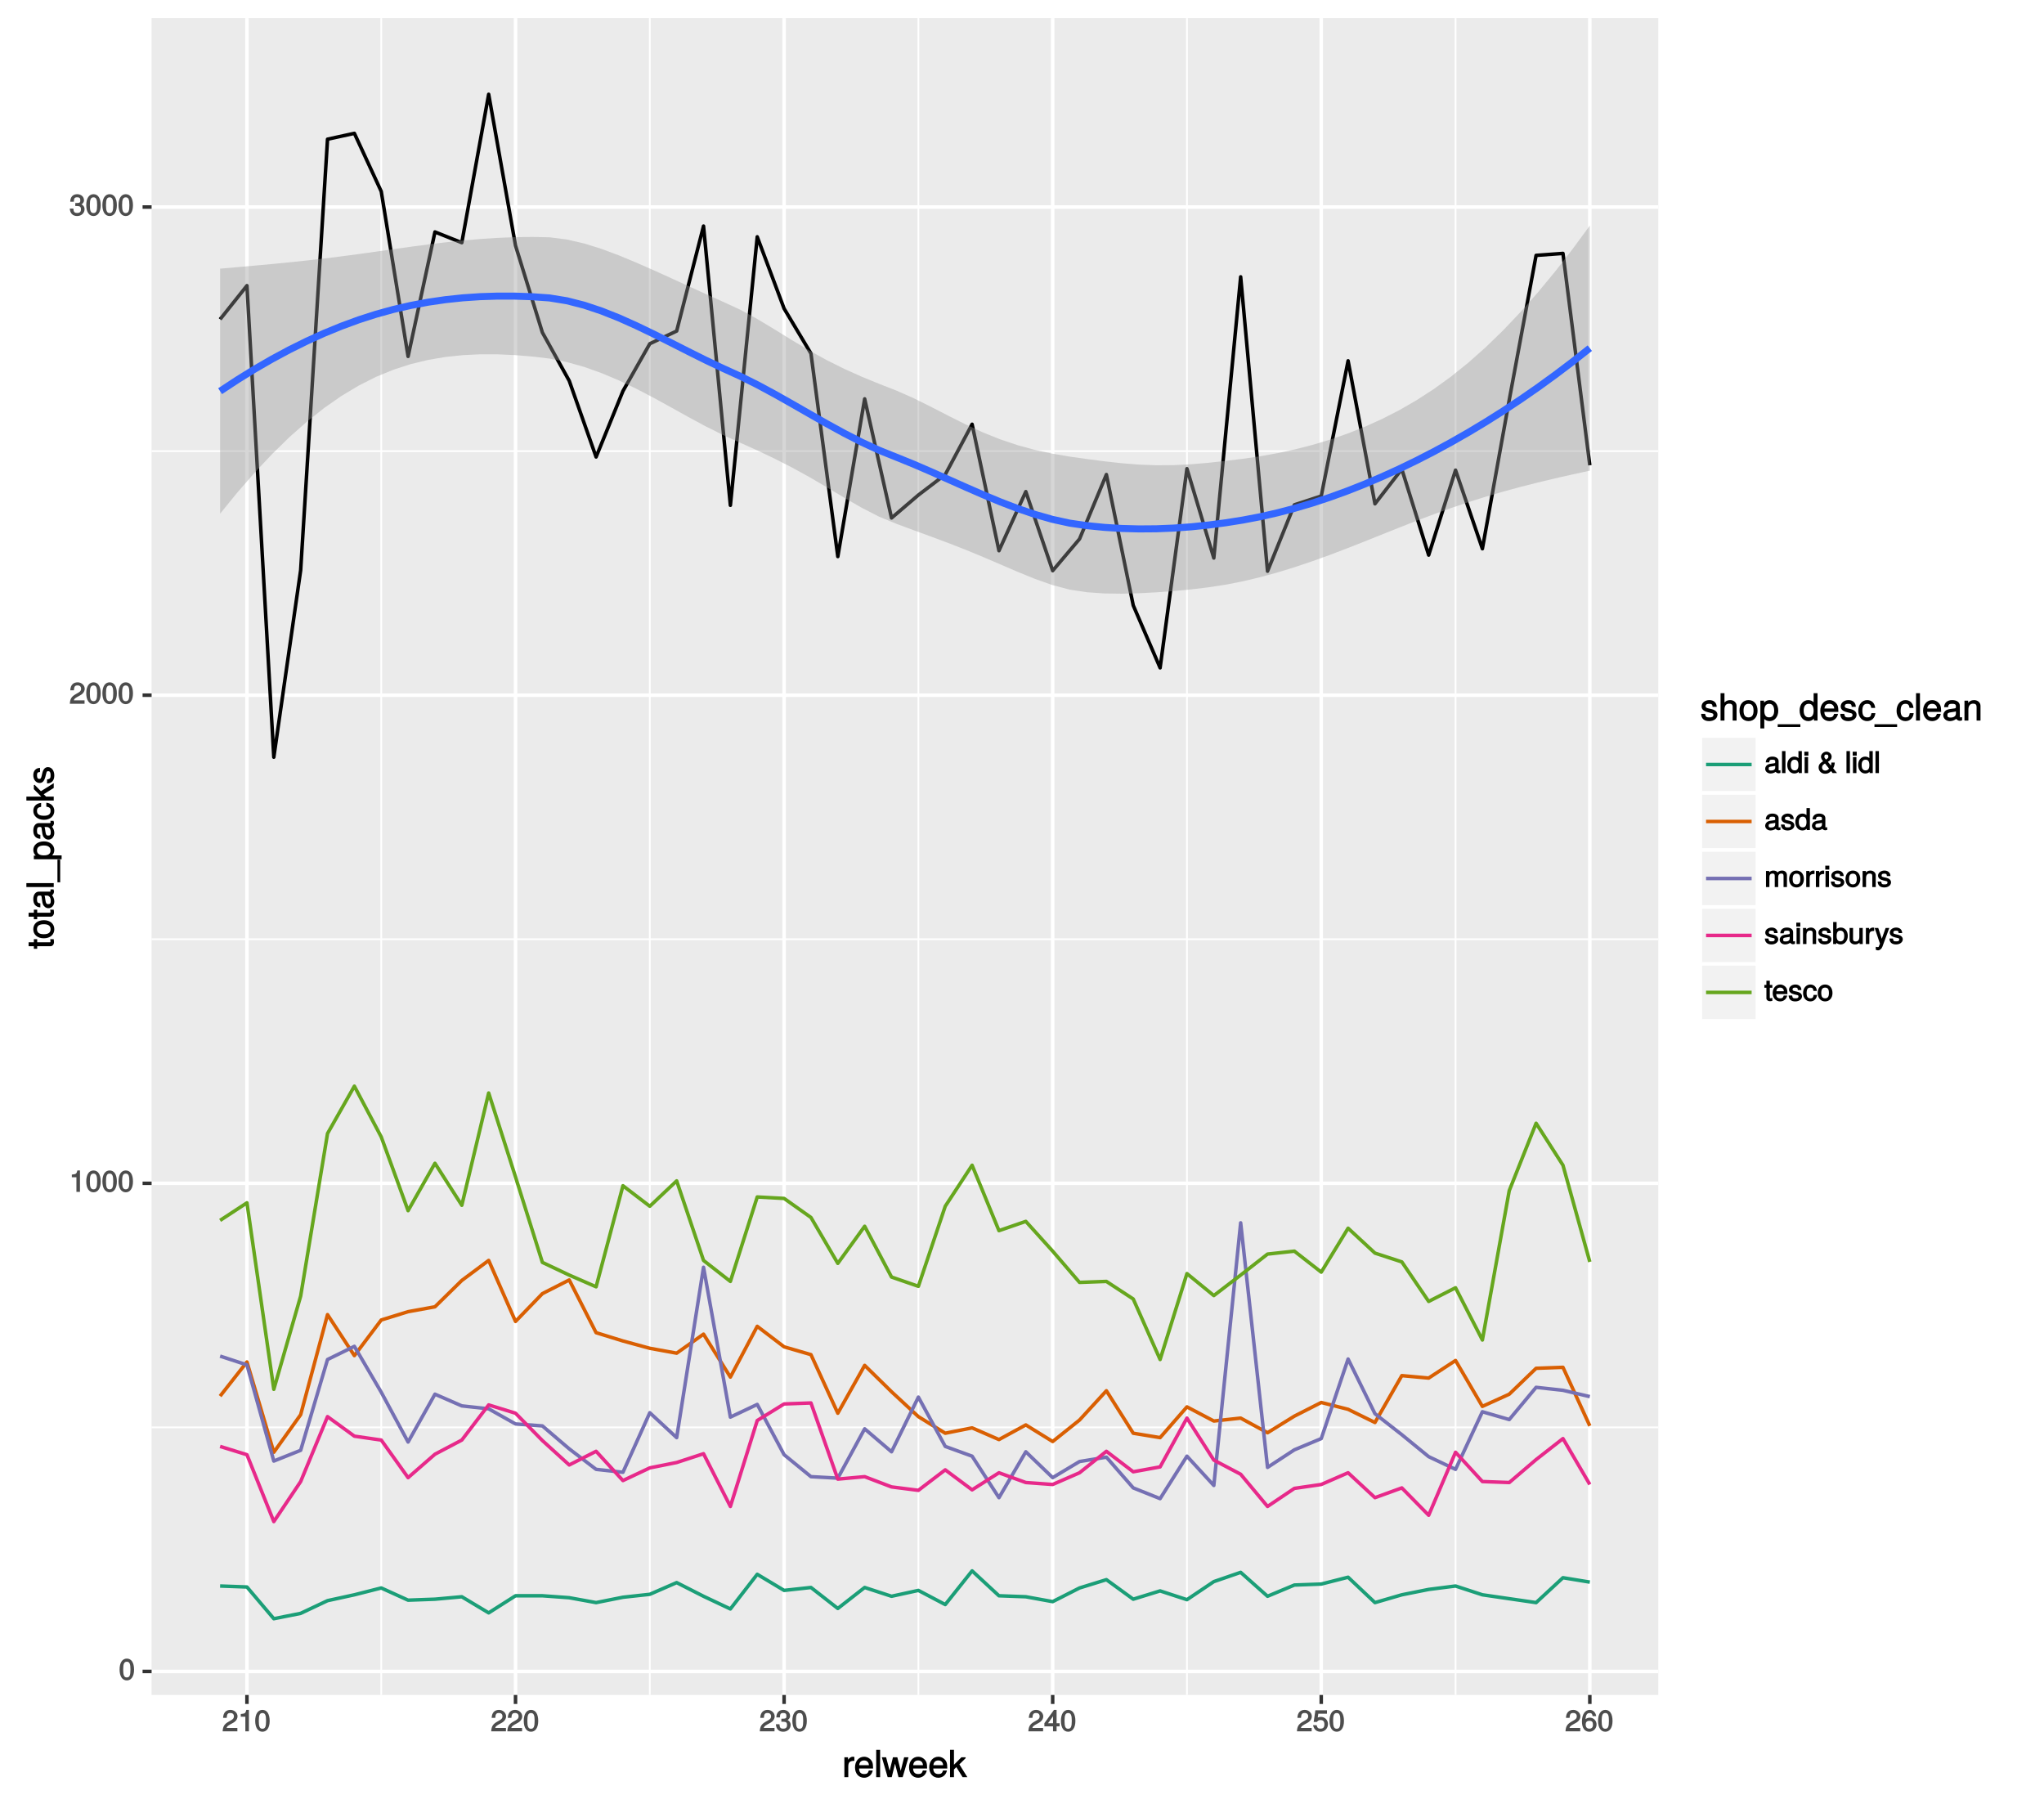 <?xml version="1.0" encoding="UTF-8"?>
<svg xmlns="http://www.w3.org/2000/svg" xmlns:xlink="http://www.w3.org/1999/xlink" width="620pt" height="547pt" viewBox="0 0 620 547" version="1.1">
<defs>
<g>
<symbol overflow="visible" id="glyph0-0">
<path style="stroke:none;" d=""/>
</symbol>
<symbol overflow="visible" id="glyph0-1">
<path style="stroke:none;" d="M 4.609 -3.125 C 4.609 -5.297 3.781 -6.5 2.422 -6.5 C 1.078 -6.5 0.219 -5.281 0.219 -3.188 C 0.219 -1.078 1.078 0.125 2.422 0.125 C 3.734 0.125 4.609 -1.078 4.609 -3.125 Z M 3.516 -3.203 C 3.516 -1.438 3.266 -0.781 2.406 -0.781 C 1.578 -0.781 1.312 -1.469 1.312 -3.172 C 1.312 -4.875 1.578 -5.547 2.422 -5.547 C 3.25 -5.547 3.516 -4.875 3.516 -3.203 Z M 3.516 -3.203 "/>
</symbol>
<symbol overflow="visible" id="glyph0-2">
<path style="stroke:none;" d="M 3.203 -0.125 L 3.203 -6.5 L 2.422 -6.5 C 2.109 -5.422 2.094 -5.406 0.734 -5.25 L 0.734 -4.438 L 2.125 -4.438 L 2.125 0 L 3.203 0 Z M 3.203 -0.125 "/>
</symbol>
<symbol overflow="visible" id="glyph0-3">
<path style="stroke:none;" d="M 4.641 -4.547 C 4.641 -5.594 3.672 -6.5 2.5 -6.5 C 1.219 -6.5 0.328 -5.734 0.266 -4.078 L 1.359 -4.078 C 1.422 -5.25 1.703 -5.562 2.469 -5.562 C 3.172 -5.562 3.547 -5.188 3.547 -4.516 C 3.547 -4.031 3.297 -3.703 2.75 -3.391 L 1.938 -2.922 C 0.641 -2.188 0.219 -1.516 0.125 0 L 4.594 0 L 4.594 -1.031 L 1.344 -1.031 C 1.406 -1.406 1.641 -1.641 2.406 -2.078 L 3.281 -2.562 C 4.156 -3.031 4.641 -3.781 4.641 -4.547 Z M 4.641 -4.547 "/>
</symbol>
<symbol overflow="visible" id="glyph0-4">
<path style="stroke:none;" d="M 4.594 -1.938 C 4.594 -2.703 4.141 -3.266 3.391 -3.531 L 3.391 -3.266 C 3.969 -3.5 4.422 -4.031 4.422 -4.656 C 4.422 -5.734 3.547 -6.5 2.359 -6.5 C 1.109 -6.5 0.281 -5.703 0.25 -4.219 L 1.344 -4.219 C 1.359 -5.281 1.578 -5.562 2.375 -5.562 C 3.062 -5.562 3.312 -5.281 3.312 -4.625 C 3.312 -3.953 3.188 -3.812 1.781 -3.812 L 1.781 -2.906 L 2.359 -2.906 C 3.219 -2.906 3.5 -2.625 3.5 -1.938 C 3.5 -1.156 3.172 -0.812 2.359 -0.812 C 1.516 -0.812 1.266 -1.109 1.203 -2.141 L 0.109 -2.141 C 0.219 -0.625 1.062 0.125 2.344 0.125 C 3.625 0.125 4.594 -0.766 4.594 -1.938 Z M 4.594 -1.938 "/>
</symbol>
<symbol overflow="visible" id="glyph0-5">
<path style="stroke:none;" d="M 4.719 -1.625 L 4.719 -2.453 L 3.797 -2.453 L 3.797 -6.5 L 3 -6.5 L 0.094 -2.469 L 0.094 -1.5 L 2.719 -1.5 L 2.719 0 L 3.797 0 L 3.797 -1.5 L 4.719 -1.5 Z M 2.875 -2.453 L 1.203 -2.453 L 2.984 -4.953 L 2.719 -5.047 L 2.719 -2.453 Z M 2.875 -2.453 "/>
</symbol>
<symbol overflow="visible" id="glyph0-6">
<path style="stroke:none;" d="M 4.656 -2.203 C 4.656 -3.438 3.688 -4.375 2.5 -4.375 C 2.062 -4.375 1.594 -4.219 1.547 -4.188 L 1.719 -5.344 L 4.344 -5.344 L 4.344 -6.375 L 0.828 -6.375 L 0.312 -2.844 L 1.281 -2.844 C 1.688 -3.312 1.875 -3.422 2.359 -3.422 C 3.188 -3.422 3.562 -3.016 3.562 -2.094 C 3.562 -1.203 3.203 -0.812 2.359 -0.812 C 1.688 -0.812 1.422 -1.031 1.203 -1.859 L 0.125 -1.859 C 0.406 -0.5 1.266 0.125 2.375 0.125 C 3.641 0.125 4.656 -0.875 4.656 -2.203 Z M 4.656 -2.203 "/>
</symbol>
<symbol overflow="visible" id="glyph0-7">
<path style="stroke:none;" d="M 4.656 -2.062 C 4.656 -3.234 3.719 -4.141 2.609 -4.141 C 1.984 -4.141 1.391 -3.875 1.062 -3.406 L 1.312 -3.312 C 1.328 -4.844 1.672 -5.547 2.562 -5.547 C 3.109 -5.547 3.328 -5.344 3.469 -4.609 L 4.547 -4.609 C 4.375 -5.766 3.562 -6.5 2.609 -6.5 C 1.156 -6.5 0.219 -5.141 0.219 -2.969 C 0.219 -1.031 1.047 0.125 2.469 0.125 C 3.656 0.125 4.656 -0.844 4.656 -2.062 Z M 3.562 -2 C 3.562 -1.219 3.188 -0.812 2.484 -0.812 C 1.766 -0.812 1.359 -1.25 1.359 -2.047 C 1.359 -2.828 1.734 -3.188 2.5 -3.188 C 3.25 -3.188 3.562 -2.844 3.562 -2 Z M 3.562 -2 "/>
</symbol>
<symbol overflow="visible" id="glyph0-8">
<path style="stroke:none;" d="M 4.859 -0.156 L 4.859 -0.875 C 4.625 -0.812 4.594 -0.812 4.547 -0.812 C 4.297 -0.812 4.297 -0.812 4.297 -1.047 L 4.297 -3.609 C 4.297 -4.438 3.547 -5 2.422 -5 C 1.297 -5 0.453 -4.453 0.406 -3.25 L 1.438 -3.25 C 1.516 -3.938 1.703 -4.062 2.391 -4.062 C 3.047 -4.062 3.266 -3.953 3.266 -3.516 L 3.266 -3.312 C 3.266 -3.016 3.234 -3.016 2.656 -2.938 C 1.625 -2.812 1.453 -2.766 1.172 -2.656 C 0.641 -2.438 0.219 -1.891 0.219 -1.328 C 0.219 -0.5 0.953 0.125 1.875 0.125 C 2.469 0.125 3.156 -0.156 3.359 -0.375 C 3.375 -0.328 3.844 0.062 4.203 0.062 C 4.359 0.062 4.469 0.047 4.859 -0.047 Z M 3.266 -1.719 C 3.266 -1.062 2.75 -0.781 2.047 -0.781 C 1.469 -0.781 1.281 -0.844 1.281 -1.344 C 1.281 -1.828 1.453 -1.906 2.25 -2.016 C 3.016 -2.125 3.172 -2.156 3.266 -2.203 Z M 3.266 -1.719 "/>
</symbol>
<symbol overflow="visible" id="glyph0-9">
<path style="stroke:none;" d="M 1.484 -0.125 L 1.484 -6.672 L 0.438 -6.672 L 0.438 0 L 1.484 0 Z M 1.484 -0.125 "/>
</symbol>
<symbol overflow="visible" id="glyph0-10">
<path style="stroke:none;" d="M 4.5 -0.125 L 4.5 -6.672 L 3.469 -6.672 L 3.469 -4.156 L 3.734 -4.25 C 3.422 -4.719 2.828 -5 2.203 -5 C 1.016 -5 0.078 -3.953 0.078 -2.484 C 0.078 -0.922 1 0.125 2.234 0.125 C 2.875 0.125 3.406 -0.141 3.812 -0.719 L 3.547 -0.812 L 3.547 0 L 4.5 0 Z M 3.469 -2.422 C 3.469 -1.359 3.109 -0.812 2.344 -0.812 C 1.531 -0.812 1.141 -1.359 1.141 -2.438 C 1.141 -3.516 1.531 -4.062 2.328 -4.062 C 3.125 -4.062 3.469 -3.484 3.469 -2.422 Z M 3.469 -2.422 "/>
</symbol>
<symbol overflow="visible" id="glyph0-11">
<path style="stroke:none;" d="M 1.5 -0.125 L 1.5 -4.875 L 0.453 -4.875 L 0.453 0 L 1.5 0 Z M 1.594 -5.438 L 1.594 -6.484 L 0.375 -6.484 L 0.375 -5.297 L 1.594 -5.297 Z M 1.594 -5.438 "/>
</symbol>
<symbol overflow="visible" id="glyph0-12">
<path style="stroke:none;" d=""/>
</symbol>
<symbol overflow="visible" id="glyph0-13">
<path style="stroke:none;" d="M 5.703 -0.234 L 4.703 -1.469 C 4.969 -1.859 5.188 -2.547 5.188 -3.203 L 4.172 -3.203 C 4.172 -2.75 4.125 -2.438 4.031 -2.281 L 3.109 -3.422 C 3.922 -3.875 4.25 -4.359 4.25 -4.984 C 4.25 -5.797 3.516 -6.5 2.672 -6.5 C 1.844 -6.5 1.016 -5.766 1.016 -4.984 C 1.016 -4.578 1.219 -4.141 1.656 -3.594 C 0.672 -3.016 0.297 -2.484 0.297 -1.688 C 0.297 -0.625 1.172 0.203 2.266 0.203 C 3 0.203 3.469 0 4.078 -0.609 L 4.562 0 L 5.891 0 Z M 3.25 -5 C 3.25 -4.609 3.078 -4.453 2.531 -4.109 C 2.078 -4.641 2.047 -4.688 2.047 -5 C 2.047 -5.453 2.188 -5.625 2.641 -5.625 C 3.094 -5.625 3.25 -5.438 3.25 -5 Z M 3.562 -1.438 C 3.062 -0.922 2.812 -0.75 2.344 -0.75 C 1.719 -0.75 1.344 -1.125 1.344 -1.734 C 1.344 -2.234 1.578 -2.484 2.234 -2.906 L 3.484 -1.344 Z M 3.562 -1.438 "/>
</symbol>
<symbol overflow="visible" id="glyph0-14">
<path style="stroke:none;" d="M 4.188 -1.422 C 4.188 -2.109 3.656 -2.594 2.734 -2.812 L 2.031 -2.969 C 1.438 -3.109 1.328 -3.172 1.328 -3.5 C 1.328 -3.922 1.562 -4.062 2.156 -4.062 C 2.75 -4.062 2.906 -3.938 2.922 -3.328 L 4 -3.328 C 4 -4.359 3.25 -5 2.188 -5 C 1.109 -5 0.25 -4.312 0.25 -3.469 C 0.25 -2.75 0.781 -2.266 1.875 -2 L 2.562 -1.844 C 3.062 -1.719 3.109 -1.703 3.109 -1.359 C 3.109 -0.938 2.844 -0.812 2.203 -0.812 C 1.547 -0.812 1.312 -0.828 1.203 -1.672 L 0.125 -1.672 C 0.172 -0.469 0.938 0.125 2.141 0.125 C 3.297 0.125 4.188 -0.531 4.188 -1.422 Z M 4.188 -1.422 "/>
</symbol>
<symbol overflow="visible" id="glyph0-15">
<path style="stroke:none;" d="M 6.828 -0.125 L 6.828 -3.594 C 6.828 -4.422 6.234 -5 5.359 -5 C 4.75 -5 4.266 -4.781 3.969 -4.422 C 3.781 -4.766 3.312 -5 2.703 -5 C 2.094 -5 1.578 -4.734 1.172 -4.188 L 1.438 -4.094 L 1.438 -4.875 L 0.469 -4.875 L 0.469 0 L 1.5 0 L 1.5 -3.031 C 1.5 -3.688 1.844 -4.094 2.438 -4.094 C 2.984 -4.094 3.125 -3.891 3.125 -3.312 L 3.125 0 L 4.172 0 L 4.172 -3.031 C 4.172 -3.688 4.516 -4.094 5.109 -4.094 C 5.641 -4.094 5.797 -3.891 5.797 -3.312 L 5.797 0 L 6.828 0 Z M 6.828 -0.125 "/>
</symbol>
<symbol overflow="visible" id="glyph0-16">
<path style="stroke:none;" d="M 4.641 -2.406 C 4.641 -4 3.719 -5 2.391 -5 C 1.094 -5 0.156 -3.984 0.156 -2.438 C 0.156 -0.891 1.094 0.125 2.406 0.125 C 3.688 0.125 4.641 -0.891 4.641 -2.406 Z M 3.562 -2.406 C 3.562 -1.328 3.203 -0.812 2.406 -0.812 C 1.578 -0.812 1.234 -1.312 1.234 -2.438 C 1.234 -3.547 1.578 -4.062 2.406 -4.062 C 3.234 -4.062 3.562 -3.547 3.562 -2.406 Z M 3.562 -2.406 "/>
</symbol>
<symbol overflow="visible" id="glyph0-17">
<path style="stroke:none;" d="M 2.969 -4.094 L 2.969 -4.969 C 2.703 -5 2.641 -5 2.547 -5 C 2.062 -5 1.594 -4.688 1.172 -4 L 1.438 -3.906 L 1.438 -4.875 L 0.453 -4.875 L 0.453 0 L 1.5 0 L 1.5 -2.531 C 1.5 -3.562 1.688 -3.953 2.969 -3.969 Z M 2.969 -4.094 "/>
</symbol>
<symbol overflow="visible" id="glyph0-18">
<path style="stroke:none;" d="M 4.438 -0.125 L 4.438 -3.609 C 4.438 -4.375 3.719 -5 2.828 -5 C 2.141 -5 1.578 -4.703 1.172 -4.062 L 1.438 -3.969 L 1.438 -4.875 L 0.453 -4.875 L 0.453 0 L 1.5 0 L 1.5 -2.672 C 1.5 -3.609 1.859 -4.094 2.609 -4.094 C 3.188 -4.094 3.391 -3.875 3.391 -3.328 L 3.391 0 L 4.438 0 Z M 4.438 -0.125 "/>
</symbol>
<symbol overflow="visible" id="glyph0-19">
<path style="stroke:none;" d="M 4.75 -2.484 C 4.75 -3.984 3.844 -5 2.625 -5 C 2 -5 1.438 -4.734 1.094 -4.219 L 1.359 -4.109 L 1.359 -6.672 L 0.312 -6.672 L 0.312 0 L 1.281 0 L 1.281 -0.797 L 1.016 -0.688 C 1.375 -0.156 1.953 0.125 2.594 0.125 C 3.812 0.125 4.75 -1 4.75 -2.484 Z M 3.672 -2.453 C 3.672 -1.406 3.297 -0.812 2.484 -0.812 C 1.719 -0.812 1.359 -1.391 1.359 -2.438 C 1.359 -3.516 1.719 -4.094 2.484 -4.062 C 3.312 -4.062 3.672 -3.469 3.672 -2.453 Z M 3.672 -2.453 "/>
</symbol>
<symbol overflow="visible" id="glyph0-20">
<path style="stroke:none;" d="M 4.391 -0.125 L 4.391 -4.875 L 3.359 -4.875 L 3.359 -2.203 C 3.359 -1.266 3.016 -0.781 2.25 -0.781 C 1.672 -0.781 1.453 -1 1.453 -1.547 L 1.453 -4.875 L 0.406 -4.875 L 0.406 -1.266 C 0.406 -0.5 1.141 0.125 2.047 0.125 C 2.719 0.125 3.25 -0.141 3.688 -0.75 L 3.422 -0.844 L 3.422 0 L 4.391 0 Z M 4.391 -0.125 "/>
</symbol>
<symbol overflow="visible" id="glyph0-21">
<path style="stroke:none;" d="M 4.203 -4.875 L 3.297 -4.875 L 1.984 -1.172 L 2.281 -1.156 L 1.062 -4.875 L -0.031 -4.875 L 1.578 -0.125 L 1.297 0.594 C 1.172 0.922 1.172 0.938 0.859 0.938 C 0.75 0.938 0.641 0.922 0.312 0.844 L 0.312 1.734 C 0.516 1.844 0.781 1.922 0.969 1.922 C 1.484 1.922 2.062 1.5 2.312 0.828 L 4.406 -4.875 Z M 4.203 -4.875 "/>
</symbol>
<symbol overflow="visible" id="glyph0-22">
<path style="stroke:none;" d="M 2.391 -0.125 L 2.391 -0.922 C 2.141 -0.859 2.016 -0.844 1.875 -0.844 C 1.562 -0.844 1.625 -0.797 1.625 -1.125 L 1.625 -4.016 L 2.391 -4.016 L 2.391 -4.875 L 1.625 -4.875 L 1.625 -6.141 L 0.594 -6.141 L 0.594 -4.875 L -0.031 -4.875 L -0.031 -4.016 L 0.594 -4.016 L 0.594 -0.797 C 0.594 -0.328 1.062 0.062 1.641 0.062 C 1.812 0.062 1.984 0.047 2.391 -0.031 Z M 2.391 -0.125 "/>
</symbol>
<symbol overflow="visible" id="glyph0-23">
<path style="stroke:none;" d="M 4.656 -2.219 C 4.656 -2.891 4.609 -3.312 4.484 -3.656 C 4.172 -4.422 3.328 -5 2.469 -5 C 1.172 -5 0.188 -3.922 0.188 -2.406 C 0.188 -0.891 1.156 0.125 2.453 0.125 C 3.5 0.125 4.375 -0.594 4.594 -1.656 L 3.547 -1.656 C 3.312 -0.938 3.062 -0.812 2.469 -0.812 C 1.703 -0.812 1.281 -1.172 1.266 -2.094 L 4.656 -2.094 Z M 3.828 -2.781 C 3.828 -2.781 3.609 -2.938 3.641 -2.953 L 1.297 -2.953 C 1.344 -3.641 1.719 -4.062 2.453 -4.062 C 3.172 -4.062 3.578 -3.594 3.578 -2.875 Z M 3.828 -2.781 "/>
</symbol>
<symbol overflow="visible" id="glyph0-24">
<path style="stroke:none;" d="M 4.203 -1.844 L 3.312 -1.844 C 3.172 -1 2.953 -0.812 2.328 -0.812 C 1.516 -0.812 1.188 -1.297 1.188 -2.391 C 1.188 -3.547 1.516 -4.062 2.312 -4.062 C 2.922 -4.062 3.156 -3.828 3.266 -3.062 L 4.297 -3.062 C 4.203 -4.312 3.359 -5 2.328 -5 C 1.078 -5 0.109 -3.922 0.109 -2.391 C 0.109 -0.906 1.062 0.125 2.312 0.125 C 3.406 0.125 4.25 -0.656 4.359 -1.844 Z M 4.203 -1.844 "/>
</symbol>
<symbol overflow="visible" id="glyph1-0">
<path style="stroke:none;" d=""/>
</symbol>
<symbol overflow="visible" id="glyph1-1">
<path style="stroke:none;" d="M 3.656 -5.094 L 3.656 -6.156 C 3.375 -6.188 3.297 -6.203 3.172 -6.203 C 2.578 -6.203 2.031 -5.812 1.5 -4.953 L 1.734 -4.844 L 1.734 -6.031 L 0.625 -6.031 L 0.625 0 L 1.812 0 L 1.812 -3.125 C 1.812 -4.422 2.109 -4.938 3.656 -4.969 Z M 3.656 -5.094 "/>
</symbol>
<symbol overflow="visible" id="glyph1-2">
<path style="stroke:none;" d="M 5.781 -2.75 C 5.781 -3.594 5.703 -4.109 5.547 -4.547 C 5.172 -5.484 4.156 -6.203 3.078 -6.203 C 1.469 -6.203 0.297 -4.875 0.297 -2.984 C 0.297 -1.094 1.438 0.172 3.062 0.172 C 4.375 0.172 5.422 -0.719 5.672 -2.031 L 4.5 -2.031 C 4.203 -1.125 3.828 -0.953 3.094 -0.953 C 2.141 -0.953 1.547 -1.438 1.531 -2.625 L 5.781 -2.625 Z M 4.75 -3.469 C 4.75 -3.469 4.562 -3.625 4.578 -3.641 L 1.562 -3.641 C 1.625 -4.516 2.141 -5.078 3.062 -5.078 C 3.969 -5.078 4.516 -4.469 4.516 -3.562 Z M 4.75 -3.469 "/>
</symbol>
<symbol overflow="visible" id="glyph1-3">
<path style="stroke:none;" d="M 1.797 -0.125 L 1.797 -8.297 L 0.609 -8.297 L 0.609 0 L 1.797 0 Z M 1.797 -0.125 "/>
</symbol>
<symbol overflow="visible" id="glyph1-4">
<path style="stroke:none;" d="M 7.781 -6.031 L 6.641 -6.031 L 5.469 -1.406 L 5.734 -1.406 L 4.578 -6.031 L 3.25 -6.031 L 2.109 -1.406 L 2.391 -1.406 L 1.172 -6.031 L -0.125 -6.031 L 1.641 0 L 2.875 0 L 4.016 -4.656 L 3.734 -4.656 L 4.938 0 L 6.188 0 L 7.969 -6.031 Z M 7.781 -6.031 "/>
</symbol>
<symbol overflow="visible" id="glyph1-5">
<path style="stroke:none;" d="M 5.609 -0.234 L 3.328 -3.891 L 5.266 -5.797 L 5.172 -6.031 L 3.938 -6.031 L 1.453 -3.547 L 1.688 -3.453 L 1.688 -8.297 L 0.5 -8.297 L 0.5 0 L 1.688 0 L 1.688 -2.328 L 2.406 -3.047 L 4.312 0 L 5.766 0 Z M 5.609 -0.234 "/>
</symbol>
<symbol overflow="visible" id="glyph1-6">
<path style="stroke:none;" d="M 5.188 -1.75 C 5.188 -2.609 4.562 -3.172 3.422 -3.453 L 2.547 -3.656 C 1.797 -3.844 1.609 -3.938 1.609 -4.344 C 1.609 -4.875 1.953 -5.078 2.688 -5.078 C 3.438 -5.078 3.688 -4.891 3.703 -4.156 L 4.953 -4.156 C 4.938 -5.422 4.062 -6.203 2.734 -6.203 C 1.391 -6.203 0.375 -5.375 0.375 -4.297 C 0.375 -3.406 0.984 -2.844 2.344 -2.516 L 3.203 -2.297 C 3.844 -2.141 3.953 -2.094 3.953 -1.672 C 3.953 -1.141 3.547 -0.953 2.75 -0.953 C 1.922 -0.953 1.594 -1.016 1.453 -2.031 L 0.234 -2.031 C 0.281 -0.562 1.172 0.172 2.672 0.172 C 4.125 0.172 5.188 -0.641 5.188 -1.75 Z M 5.188 -1.75 "/>
</symbol>
<symbol overflow="visible" id="glyph1-7">
<path style="stroke:none;" d="M 5.484 -0.125 L 5.484 -4.484 C 5.484 -5.453 4.656 -6.203 3.531 -6.203 C 2.719 -6.203 2.125 -5.906 1.578 -5.203 L 1.812 -5.109 L 1.812 -8.297 L 0.625 -8.297 L 0.625 0 L 1.812 0 L 1.812 -3.312 C 1.812 -4.484 2.297 -5.125 3.25 -5.125 C 3.891 -5.125 4.297 -4.891 4.297 -4.125 L 4.297 0 L 5.484 0 Z M 5.484 -0.125 "/>
</symbol>
<symbol overflow="visible" id="glyph1-8">
<path style="stroke:none;" d="M 5.734 -2.969 C 5.734 -4.969 4.656 -6.203 2.984 -6.203 C 1.375 -6.203 0.25 -4.953 0.25 -3.016 C 0.25 -1.078 1.359 0.172 3 0.172 C 4.625 0.172 5.734 -1.078 5.734 -2.969 Z M 4.516 -2.984 C 4.516 -1.625 4.016 -0.953 3 -0.953 C 1.984 -0.953 1.484 -1.609 1.484 -3.016 C 1.484 -4.406 1.984 -5.078 3 -5.078 C 4.031 -5.078 4.516 -4.406 4.516 -2.984 Z M 4.516 -2.984 "/>
</symbol>
<symbol overflow="visible" id="glyph1-9">
<path style="stroke:none;" d="M 5.891 -2.953 C 5.891 -4.891 4.812 -6.203 3.281 -6.203 C 2.5 -6.203 1.766 -5.812 1.344 -5.125 L 1.578 -5.031 L 1.578 -6.031 L 0.469 -6.031 L 0.469 2.391 L 1.656 2.391 L 1.656 -0.828 L 1.422 -0.719 C 1.906 -0.125 2.547 0.172 3.281 0.172 C 4.781 0.172 5.891 -1.125 5.891 -2.953 Z M 4.656 -2.984 C 4.656 -1.672 4.125 -0.969 3.125 -0.969 C 2.156 -0.969 1.656 -1.609 1.656 -2.969 C 1.656 -4.328 2.156 -5.078 3.125 -5.078 C 4.141 -5.078 4.656 -4.359 4.656 -2.984 Z M 4.656 -2.984 "/>
</symbol>
<symbol overflow="visible" id="glyph1-10">
<path style="stroke:none;" d="M 6.484 1.812 L 6.484 1.125 L -0.391 1.125 L -0.391 1.953 L 6.484 1.953 Z M 6.484 1.812 "/>
</symbol>
<symbol overflow="visible" id="glyph1-11">
<path style="stroke:none;" d="M 5.578 -0.125 L 5.578 -8.297 L 4.391 -8.297 L 4.391 -5.172 L 4.625 -5.266 C 4.234 -5.859 3.531 -6.203 2.766 -6.203 C 1.266 -6.203 0.141 -4.906 0.141 -3.062 C 0.141 -1.125 1.25 0.172 2.797 0.172 C 3.594 0.172 4.219 -0.172 4.719 -0.875 L 4.484 -0.984 L 4.484 0 L 5.578 0 Z M 4.391 -2.984 C 4.391 -1.656 3.891 -0.969 2.922 -0.969 C 1.906 -0.969 1.375 -1.672 1.375 -3.016 C 1.375 -4.359 1.906 -5.078 2.922 -5.078 C 3.906 -5.078 4.391 -4.328 4.391 -2.984 Z M 4.391 -2.984 "/>
</symbol>
<symbol overflow="visible" id="glyph1-12">
<path style="stroke:none;" d="M 5.25 -2.25 L 4.203 -2.25 C 4.031 -1.188 3.703 -0.953 2.922 -0.953 C 1.906 -0.953 1.438 -1.594 1.438 -2.953 C 1.438 -4.406 1.891 -5.078 2.891 -5.078 C 3.656 -5.078 4 -4.766 4.141 -3.828 L 5.328 -3.828 C 5.203 -5.375 4.188 -6.203 2.906 -6.203 C 1.359 -6.203 0.203 -4.875 0.203 -2.953 C 0.203 -1.094 1.328 0.172 2.891 0.172 C 4.266 0.172 5.266 -0.797 5.391 -2.25 Z M 5.25 -2.25 "/>
</symbol>
<symbol overflow="visible" id="glyph1-13">
<path style="stroke:none;" d="M 6.016 -0.156 L 6.016 -1.016 C 5.781 -0.969 5.734 -0.969 5.688 -0.969 C 5.375 -0.969 5.328 -0.984 5.328 -1.281 L 5.328 -4.484 C 5.328 -5.516 4.438 -6.203 3.031 -6.203 C 1.625 -6.203 0.625 -5.516 0.562 -4.062 L 1.766 -4.062 C 1.844 -4.891 2.141 -5.078 2.984 -5.078 C 3.812 -5.078 4.141 -4.906 4.141 -4.359 L 4.141 -4.109 C 4.141 -3.734 4.047 -3.703 3.328 -3.625 C 2.031 -3.453 1.828 -3.406 1.469 -3.266 C 0.797 -2.984 0.312 -2.328 0.312 -1.625 C 0.312 -0.578 1.188 0.172 2.359 0.172 C 3.094 0.172 3.891 -0.172 4.234 -0.531 C 4.266 -0.375 4.812 0.078 5.266 0.078 C 5.438 0.078 5.594 0.062 6.016 -0.062 Z M 4.141 -2.125 C 4.141 -1.297 3.438 -0.906 2.547 -0.906 C 1.844 -0.906 1.547 -1.016 1.547 -1.656 C 1.547 -2.25 1.828 -2.391 2.812 -2.531 C 3.766 -2.656 3.969 -2.703 4.141 -2.781 Z M 4.141 -2.125 "/>
</symbol>
<symbol overflow="visible" id="glyph1-14">
<path style="stroke:none;" d="M 5.484 -0.125 L 5.484 -4.484 C 5.484 -5.438 4.641 -6.203 3.531 -6.203 C 2.672 -6.203 2.031 -5.828 1.516 -5.031 L 1.75 -4.922 L 1.75 -6.031 L 0.625 -6.031 L 0.625 0 L 1.812 0 L 1.812 -3.312 C 1.812 -4.484 2.328 -5.125 3.25 -5.125 C 3.984 -5.125 4.297 -4.812 4.297 -4.125 L 4.297 0 L 5.484 0 Z M 5.484 -0.125 "/>
</symbol>
<symbol overflow="visible" id="glyph2-0">
<path style="stroke:none;" d=""/>
</symbol>
<symbol overflow="visible" id="glyph2-1">
<path style="stroke:none;" d="M -0.125 -2.922 L -1.078 -2.922 C -1.016 -2.672 -1 -2.531 -1 -2.359 C -1 -1.953 -0.969 -1.984 -1.375 -1.984 L -5.016 -1.984 L -5.016 -2.922 L -6.031 -2.922 L -6.031 -1.984 L -7.625 -1.984 L -7.625 -0.797 L -6.031 -0.797 L -6.031 -0.016 L -5.016 -0.016 L -5.016 -0.797 L -0.969 -0.797 C -0.391 -0.797 0.078 -1.328 0.078 -2.047 C 0.078 -2.266 0.062 -2.484 -0.016 -2.922 Z M -0.125 -2.922 "/>
</symbol>
<symbol overflow="visible" id="glyph2-2">
<path style="stroke:none;" d="M -2.969 -5.734 C -4.969 -5.734 -6.203 -4.656 -6.203 -2.984 C -6.203 -1.375 -4.953 -0.25 -3.016 -0.25 C -1.078 -0.25 0.172 -1.359 0.172 -3 C 0.172 -4.625 -1.078 -5.734 -2.969 -5.734 Z M -2.984 -4.516 C -1.625 -4.516 -0.953 -4.016 -0.953 -3 C -0.953 -1.984 -1.609 -1.484 -3.016 -1.484 C -4.406 -1.484 -5.078 -1.984 -5.078 -3 C -5.078 -4.031 -4.406 -4.516 -2.984 -4.516 Z M -2.984 -4.516 "/>
</symbol>
<symbol overflow="visible" id="glyph2-3">
<path style="stroke:none;" d="M -0.156 -6.016 L -1.016 -6.016 C -0.969 -5.781 -0.969 -5.734 -0.969 -5.688 C -0.969 -5.375 -0.984 -5.328 -1.281 -5.328 L -4.484 -5.328 C -5.516 -5.328 -6.203 -4.438 -6.203 -3.031 C -6.203 -1.625 -5.516 -0.625 -4.062 -0.562 L -4.062 -1.766 C -4.891 -1.844 -5.078 -2.141 -5.078 -2.984 C -5.078 -3.812 -4.906 -4.141 -4.359 -4.141 L -4.109 -4.141 C -3.734 -4.141 -3.703 -4.047 -3.625 -3.328 C -3.453 -2.031 -3.406 -1.828 -3.266 -1.469 C -2.984 -0.797 -2.328 -0.312 -1.625 -0.312 C -0.578 -0.312 0.172 -1.188 0.172 -2.359 C 0.172 -3.094 -0.172 -3.891 -0.531 -4.234 C -0.375 -4.266 0.078 -4.812 0.078 -5.266 C 0.078 -5.438 0.062 -5.594 -0.062 -6.016 Z M -2.125 -4.141 C -1.297 -4.141 -0.906 -3.438 -0.906 -2.547 C -0.906 -1.844 -1.016 -1.547 -1.656 -1.547 C -2.25 -1.547 -2.391 -1.828 -2.531 -2.812 C -2.656 -3.766 -2.703 -3.969 -2.781 -4.141 Z M -2.125 -4.141 "/>
</symbol>
<symbol overflow="visible" id="glyph2-4">
<path style="stroke:none;" d="M -0.125 -1.797 L -8.297 -1.797 L -8.297 -0.609 L 0 -0.609 L 0 -1.797 Z M -0.125 -1.797 "/>
</symbol>
<symbol overflow="visible" id="glyph2-5">
<path style="stroke:none;" d="M 1.812 -6.484 L 1.125 -6.484 L 1.125 0.391 L 1.953 0.391 L 1.953 -6.484 Z M 1.812 -6.484 "/>
</symbol>
<symbol overflow="visible" id="glyph2-6">
<path style="stroke:none;" d="M -2.953 -5.891 C -4.891 -5.891 -6.203 -4.812 -6.203 -3.281 C -6.203 -2.5 -5.812 -1.766 -5.125 -1.344 L -5.031 -1.578 L -6.031 -1.578 L -6.031 -0.469 L 2.391 -0.469 L 2.391 -1.656 L -0.828 -1.656 L -0.719 -1.422 C -0.125 -1.906 0.172 -2.547 0.172 -3.281 C 0.172 -4.781 -1.125 -5.891 -2.953 -5.891 Z M -2.984 -4.656 C -1.672 -4.656 -0.969 -4.125 -0.969 -3.125 C -0.969 -2.156 -1.609 -1.656 -2.969 -1.656 C -4.328 -1.656 -5.078 -2.156 -5.078 -3.125 C -5.078 -4.141 -4.359 -4.656 -2.984 -4.656 Z M -2.984 -4.656 "/>
</symbol>
<symbol overflow="visible" id="glyph2-7">
<path style="stroke:none;" d="M -2.25 -5.25 L -2.25 -4.203 C -1.188 -4.031 -0.953 -3.703 -0.953 -2.922 C -0.953 -1.906 -1.594 -1.438 -2.953 -1.438 C -4.406 -1.438 -5.078 -1.891 -5.078 -2.891 C -5.078 -3.656 -4.766 -4 -3.828 -4.141 L -3.828 -5.328 C -5.375 -5.203 -6.203 -4.188 -6.203 -2.906 C -6.203 -1.359 -4.875 -0.203 -2.953 -0.203 C -1.094 -0.203 0.172 -1.328 0.172 -2.891 C 0.172 -4.266 -0.797 -5.266 -2.25 -5.391 Z M -2.25 -5.25 "/>
</symbol>
<symbol overflow="visible" id="glyph2-8">
<path style="stroke:none;" d="M -0.234 -5.609 L -3.891 -3.328 L -5.797 -5.266 L -6.031 -5.172 L -6.031 -3.938 L -3.547 -1.453 L -3.453 -1.688 L -8.297 -1.688 L -8.297 -0.5 L 0 -0.5 L 0 -1.688 L -2.328 -1.688 L -3.047 -2.406 L 0 -4.312 L 0 -5.766 Z M -0.234 -5.609 "/>
</symbol>
<symbol overflow="visible" id="glyph2-9">
<path style="stroke:none;" d="M -1.75 -5.188 C -2.609 -5.188 -3.172 -4.562 -3.453 -3.422 L -3.656 -2.547 C -3.844 -1.797 -3.938 -1.609 -4.344 -1.609 C -4.875 -1.609 -5.078 -1.953 -5.078 -2.688 C -5.078 -3.438 -4.891 -3.688 -4.156 -3.703 L -4.156 -4.953 C -5.422 -4.938 -6.203 -4.062 -6.203 -2.734 C -6.203 -1.391 -5.375 -0.375 -4.297 -0.375 C -3.406 -0.375 -2.844 -0.984 -2.516 -2.344 L -2.297 -3.203 C -2.141 -3.844 -2.094 -3.953 -1.672 -3.953 C -1.141 -3.953 -0.953 -3.547 -0.953 -2.75 C -0.953 -1.922 -1.016 -1.594 -2.031 -1.453 L -2.031 -0.234 C -0.562 -0.281 0.172 -1.172 0.172 -2.672 C 0.172 -4.125 -0.641 -5.188 -1.75 -5.188 Z M -1.75 -5.188 "/>
</symbol>
</g>
<clipPath id="clip1">
  <path d="M 45.984 5.48 L 504 5.48 L 504 515 L 45.984 515 Z M 45.984 5.48 "/>
</clipPath>
<clipPath id="clip2">
  <path d="M 45.984 432 L 504 432 L 504 434 L 45.984 434 Z M 45.984 432 "/>
</clipPath>
<clipPath id="clip3">
  <path d="M 45.984 284 L 504 284 L 504 286 L 45.984 286 Z M 45.984 284 "/>
</clipPath>
<clipPath id="clip4">
  <path d="M 45.984 136 L 504 136 L 504 138 L 45.984 138 Z M 45.984 136 "/>
</clipPath>
<clipPath id="clip5">
  <path d="M 115 5.48 L 116 5.48 L 116 515 L 115 515 Z M 115 5.48 "/>
</clipPath>
<clipPath id="clip6">
  <path d="M 196 5.48 L 198 5.48 L 198 515 L 196 515 Z M 196 5.48 "/>
</clipPath>
<clipPath id="clip7">
  <path d="M 278 5.48 L 279 5.48 L 279 515 L 278 515 Z M 278 5.48 "/>
</clipPath>
<clipPath id="clip8">
  <path d="M 359 5.48 L 361 5.48 L 361 515 L 359 515 Z M 359 5.48 "/>
</clipPath>
<clipPath id="clip9">
  <path d="M 441 5.48 L 442 5.48 L 442 515 L 441 515 Z M 441 5.48 "/>
</clipPath>
<clipPath id="clip10">
  <path d="M 45.984 506 L 504 506 L 504 508 L 45.984 508 Z M 45.984 506 "/>
</clipPath>
<clipPath id="clip11">
  <path d="M 45.984 358 L 504 358 L 504 360 L 45.984 360 Z M 45.984 358 "/>
</clipPath>
<clipPath id="clip12">
  <path d="M 45.984 210 L 504 210 L 504 212 L 45.984 212 Z M 45.984 210 "/>
</clipPath>
<clipPath id="clip13">
  <path d="M 45.984 62 L 504 62 L 504 64 L 45.984 64 Z M 45.984 62 "/>
</clipPath>
<clipPath id="clip14">
  <path d="M 74 5.48 L 76 5.48 L 76 515 L 74 515 Z M 74 5.48 "/>
</clipPath>
<clipPath id="clip15">
  <path d="M 155 5.48 L 157 5.48 L 157 515 L 155 515 Z M 155 5.48 "/>
</clipPath>
<clipPath id="clip16">
  <path d="M 237 5.48 L 239 5.48 L 239 515 L 237 515 Z M 237 5.48 "/>
</clipPath>
<clipPath id="clip17">
  <path d="M 318 5.48 L 320 5.48 L 320 515 L 318 515 Z M 318 5.48 "/>
</clipPath>
<clipPath id="clip18">
  <path d="M 400 5.48 L 402 5.48 L 402 515 L 400 515 Z M 400 5.48 "/>
</clipPath>
<clipPath id="clip19">
  <path d="M 481 5.48 L 483 5.48 L 483 515 L 481 515 Z M 481 5.48 "/>
</clipPath>
</defs>
<g id="surface16130">
<rect x="0" y="0" width="620" height="547" style="fill:rgb(100%,100%,100%);fill-opacity:1;stroke:none;"/>
<rect x="0" y="0" width="620" height="547" style="fill:rgb(100%,100%,100%);fill-opacity:1;stroke:none;"/>
<path style="fill:none;stroke-width:1.067;stroke-linecap:round;stroke-linejoin:round;stroke:rgb(100%,100%,100%);stroke-opacity:1;stroke-miterlimit:10;" d="M 0 547 L 620 547 L 620 0 L 0 0 Z M 0 547 "/>
<g clip-path="url(#clip1)" clip-rule="nonzero">
<path style=" stroke:none;fill-rule:nonzero;fill:rgb(92.157%,92.157%,92.157%);fill-opacity:1;" d="M 45.984 514.016 L 503.008 514.016 L 503.008 5.48 L 45.984 5.48 Z M 45.984 514.016 "/>
</g>
<g clip-path="url(#clip2)" clip-rule="nonzero">
<path style="fill:none;stroke-width:0.533;stroke-linecap:butt;stroke-linejoin:round;stroke:rgb(100%,100%,100%);stroke-opacity:1;stroke-miterlimit:10;" d="M 45.984 432.871 L 503.008 432.871 "/>
</g>
<g clip-path="url(#clip3)" clip-rule="nonzero">
<path style="fill:none;stroke-width:0.533;stroke-linecap:butt;stroke-linejoin:round;stroke:rgb(100%,100%,100%);stroke-opacity:1;stroke-miterlimit:10;" d="M 45.984 284.84 L 503.008 284.84 "/>
</g>
<g clip-path="url(#clip4)" clip-rule="nonzero">
<path style="fill:none;stroke-width:0.533;stroke-linecap:butt;stroke-linejoin:round;stroke:rgb(100%,100%,100%);stroke-opacity:1;stroke-miterlimit:10;" d="M 45.984 136.805 L 503.008 136.805 "/>
</g>
<g clip-path="url(#clip5)" clip-rule="nonzero">
<path style="fill:none;stroke-width:0.533;stroke-linecap:butt;stroke-linejoin:round;stroke:rgb(100%,100%,100%);stroke-opacity:1;stroke-miterlimit:10;" d="M 115.641 514.016 L 115.641 5.48 "/>
</g>
<g clip-path="url(#clip6)" clip-rule="nonzero">
<path style="fill:none;stroke-width:0.533;stroke-linecap:butt;stroke-linejoin:round;stroke:rgb(100%,100%,100%);stroke-opacity:1;stroke-miterlimit:10;" d="M 197.105 514.016 L 197.105 5.48 "/>
</g>
<g clip-path="url(#clip7)" clip-rule="nonzero">
<path style="fill:none;stroke-width:0.533;stroke-linecap:butt;stroke-linejoin:round;stroke:rgb(100%,100%,100%);stroke-opacity:1;stroke-miterlimit:10;" d="M 278.57 514.016 L 278.57 5.48 "/>
</g>
<g clip-path="url(#clip8)" clip-rule="nonzero">
<path style="fill:none;stroke-width:0.533;stroke-linecap:butt;stroke-linejoin:round;stroke:rgb(100%,100%,100%);stroke-opacity:1;stroke-miterlimit:10;" d="M 360.035 514.016 L 360.035 5.48 "/>
</g>
<g clip-path="url(#clip9)" clip-rule="nonzero">
<path style="fill:none;stroke-width:0.533;stroke-linecap:butt;stroke-linejoin:round;stroke:rgb(100%,100%,100%);stroke-opacity:1;stroke-miterlimit:10;" d="M 441.504 514.016 L 441.504 5.48 "/>
</g>
<g clip-path="url(#clip10)" clip-rule="nonzero">
<path style="fill:none;stroke-width:1.067;stroke-linecap:butt;stroke-linejoin:round;stroke:rgb(100%,100%,100%);stroke-opacity:1;stroke-miterlimit:10;" d="M 45.984 506.887 L 503.008 506.887 "/>
</g>
<g clip-path="url(#clip11)" clip-rule="nonzero">
<path style="fill:none;stroke-width:1.067;stroke-linecap:butt;stroke-linejoin:round;stroke:rgb(100%,100%,100%);stroke-opacity:1;stroke-miterlimit:10;" d="M 45.984 358.855 L 503.008 358.855 "/>
</g>
<g clip-path="url(#clip12)" clip-rule="nonzero">
<path style="fill:none;stroke-width:1.067;stroke-linecap:butt;stroke-linejoin:round;stroke:rgb(100%,100%,100%);stroke-opacity:1;stroke-miterlimit:10;" d="M 45.984 210.82 L 503.008 210.82 "/>
</g>
<g clip-path="url(#clip13)" clip-rule="nonzero">
<path style="fill:none;stroke-width:1.067;stroke-linecap:butt;stroke-linejoin:round;stroke:rgb(100%,100%,100%);stroke-opacity:1;stroke-miterlimit:10;" d="M 45.984 62.789 L 503.008 62.789 "/>
</g>
<g clip-path="url(#clip14)" clip-rule="nonzero">
<path style="fill:none;stroke-width:1.067;stroke-linecap:butt;stroke-linejoin:round;stroke:rgb(100%,100%,100%);stroke-opacity:1;stroke-miterlimit:10;" d="M 74.906 514.016 L 74.906 5.48 "/>
</g>
<g clip-path="url(#clip15)" clip-rule="nonzero">
<path style="fill:none;stroke-width:1.067;stroke-linecap:butt;stroke-linejoin:round;stroke:rgb(100%,100%,100%);stroke-opacity:1;stroke-miterlimit:10;" d="M 156.371 514.016 L 156.371 5.48 "/>
</g>
<g clip-path="url(#clip16)" clip-rule="nonzero">
<path style="fill:none;stroke-width:1.067;stroke-linecap:butt;stroke-linejoin:round;stroke:rgb(100%,100%,100%);stroke-opacity:1;stroke-miterlimit:10;" d="M 237.84 514.016 L 237.84 5.48 "/>
</g>
<g clip-path="url(#clip17)" clip-rule="nonzero">
<path style="fill:none;stroke-width:1.067;stroke-linecap:butt;stroke-linejoin:round;stroke:rgb(100%,100%,100%);stroke-opacity:1;stroke-miterlimit:10;" d="M 319.305 514.016 L 319.305 5.48 "/>
</g>
<g clip-path="url(#clip18)" clip-rule="nonzero">
<path style="fill:none;stroke-width:1.067;stroke-linecap:butt;stroke-linejoin:round;stroke:rgb(100%,100%,100%);stroke-opacity:1;stroke-miterlimit:10;" d="M 400.77 514.016 L 400.77 5.48 "/>
</g>
<g clip-path="url(#clip19)" clip-rule="nonzero">
<path style="fill:none;stroke-width:1.067;stroke-linecap:butt;stroke-linejoin:round;stroke:rgb(100%,100%,100%);stroke-opacity:1;stroke-miterlimit:10;" d="M 482.234 514.016 L 482.234 5.48 "/>
</g>
<path style="fill:none;stroke-width:1.067;stroke-linecap:butt;stroke-linejoin:round;stroke:rgb(0%,0%,0%);stroke-opacity:1;stroke-miterlimit:1;" d="M 66.762 96.836 L 74.906 86.625 L 83.055 229.621 L 91.199 172.926 L 99.348 42.215 L 107.492 40.438 L 115.641 58.055 L 123.785 108.086 L 131.934 70.34 L 140.078 73.598 L 148.227 28.594 L 156.371 74.484 L 164.52 100.836 L 172.664 115.488 L 180.812 138.582 L 188.957 118.598 L 197.105 104.238 L 205.25 100.391 L 213.398 68.562 L 221.543 153.238 L 229.691 71.82 L 237.84 93.582 L 245.984 107.199 L 254.133 168.781 L 262.277 120.965 L 270.426 157.086 L 278.57 150.129 L 286.719 143.91 L 294.863 128.664 L 303.012 167.004 L 311.156 149.094 L 319.305 173.074 L 327.449 163.453 L 335.598 143.91 L 343.742 183.586 L 351.891 202.531 L 360.035 142.137 L 368.184 169.227 L 376.328 83.957 L 384.477 173.223 L 392.621 153.09 L 400.77 150.426 L 408.914 109.422 L 417.062 152.793 L 425.211 142.281 L 433.355 168.336 L 441.504 142.578 L 449.648 166.414 L 457.797 121.262 L 465.941 77.445 L 474.09 76.852 L 482.234 141.098 "/>
<path style=" stroke:none;fill-rule:nonzero;fill:rgb(60%,60%,60%);fill-opacity:0.4;" d="M 66.762 81.473 L 72.02 81.016 L 77.277 80.551 L 82.539 80.066 L 87.797 79.551 L 93.055 78.996 L 98.316 78.395 L 103.574 77.742 L 108.832 77.043 L 114.094 76.309 L 119.352 75.559 L 124.609 74.828 L 129.871 74.133 L 135.129 73.496 L 140.387 72.941 L 145.648 72.484 L 150.906 72.141 L 156.168 71.926 L 161.426 71.852 L 166.684 71.965 L 171.945 72.629 L 177.203 73.84 L 182.461 75.48 L 187.723 77.445 L 192.98 79.625 L 198.238 81.941 L 203.5 84.328 L 208.758 86.734 L 214.016 89.137 L 219.277 91.5 L 224.535 93.922 L 229.793 96.793 L 235.055 99.965 L 240.312 103.207 L 245.57 106.344 L 250.832 109.246 L 256.09 111.863 L 261.348 114.223 L 266.609 116.383 L 271.867 118.43 L 277.129 120.758 L 282.387 123.367 L 287.645 126.074 L 292.906 128.711 L 298.164 131.137 L 303.422 133.25 L 308.684 135.012 L 313.941 136.438 L 319.199 137.574 L 324.461 138.473 L 329.719 139.211 L 334.977 139.895 L 340.238 140.477 L 345.496 140.898 L 350.754 141.098 L 356.016 141.062 L 361.273 140.797 L 366.531 140.348 L 371.793 139.77 L 377.051 139.129 L 382.312 138.363 L 387.57 137.414 L 392.828 136.273 L 398.09 134.926 L 403.348 133.355 L 408.605 131.543 L 413.867 129.469 L 419.125 127.105 L 424.383 124.422 L 429.645 121.391 L 434.902 117.988 L 440.16 114.184 L 445.422 109.953 L 450.68 105.285 L 455.938 100.184 L 461.199 94.648 L 466.457 88.695 L 471.715 82.332 L 476.977 75.57 L 482.234 68.422 L 482.234 142.738 L 476.977 143.883 L 471.715 145.074 L 466.457 146.332 L 461.199 147.664 L 455.938 149.094 L 450.68 150.629 L 445.422 152.285 L 440.16 154.062 L 434.902 155.953 L 429.645 157.945 L 424.383 160.012 L 413.867 164.223 L 408.605 166.293 L 403.348 168.293 L 398.09 170.191 L 392.828 171.961 L 387.57 173.582 L 382.312 175.027 L 377.051 176.277 L 371.793 177.309 L 366.531 178.113 L 361.273 178.742 L 356.016 179.238 L 350.754 179.629 L 345.496 179.91 L 340.238 180.047 L 334.977 179.973 L 329.719 179.605 L 324.461 178.816 L 319.199 177.422 L 313.941 175.562 L 308.684 173.418 L 303.422 171.152 L 298.164 168.898 L 292.906 166.73 L 287.645 164.68 L 282.387 162.715 L 277.129 160.789 L 271.867 158.84 L 266.609 156.668 L 261.348 153.965 L 256.09 150.934 L 250.832 147.793 L 245.57 144.715 L 240.312 141.82 L 235.055 139.137 L 229.793 136.637 L 224.535 134.262 L 219.277 131.906 L 214.016 129.277 L 208.758 126.438 L 203.5 123.516 L 198.238 120.625 L 192.98 117.879 L 187.723 115.363 L 182.461 113.145 L 177.203 111.273 L 171.945 109.797 L 166.684 108.746 L 161.426 108.117 L 156.168 107.688 L 150.906 107.453 L 145.648 107.445 L 140.387 107.703 L 135.129 108.254 L 129.871 109.148 L 124.609 110.418 L 119.352 112.113 L 114.094 114.273 L 108.832 116.922 L 103.574 120.074 L 98.316 123.738 L 93.055 127.906 L 87.797 132.566 L 82.539 137.699 L 77.277 143.297 L 72.02 149.332 L 66.762 155.789 Z M 66.762 81.473 "/>
<path style="fill:none;stroke-width:2.134;stroke-linecap:butt;stroke-linejoin:round;stroke:rgb(20%,40%,100%);stroke-opacity:1;stroke-miterlimit:1;" d="M 66.762 118.633 L 72.02 115.176 L 77.277 111.922 L 82.539 108.883 L 87.797 106.059 L 93.055 103.453 L 98.316 101.066 L 103.574 98.91 L 108.832 96.98 L 114.094 95.289 L 119.352 93.836 L 124.609 92.625 L 129.871 91.641 L 135.129 90.875 L 140.387 90.32 L 145.648 89.965 L 150.906 89.797 L 156.168 89.805 L 161.426 89.984 L 166.684 90.355 L 171.945 91.211 L 177.203 92.555 L 182.461 94.312 L 187.723 96.402 L 192.98 98.754 L 198.238 101.285 L 203.5 103.922 L 208.758 106.586 L 214.016 109.207 L 219.277 111.703 L 224.535 114.09 L 229.793 116.715 L 235.055 119.551 L 240.312 122.516 L 245.57 125.531 L 250.832 128.52 L 256.09 131.398 L 261.348 134.094 L 266.609 136.527 L 271.867 138.637 L 277.129 140.773 L 282.387 143.043 L 287.645 145.379 L 292.906 147.723 L 298.164 150.016 L 303.422 152.203 L 308.684 154.215 L 313.941 156 L 319.199 157.496 L 324.461 158.645 L 329.719 159.41 L 334.977 159.934 L 340.238 160.262 L 345.496 160.402 L 350.754 160.363 L 356.016 160.148 L 361.273 159.77 L 366.531 159.23 L 371.793 158.539 L 377.051 157.703 L 382.312 156.695 L 387.57 155.496 L 392.828 154.117 L 398.09 152.559 L 403.348 150.824 L 408.605 148.918 L 413.867 146.844 L 419.125 144.609 L 424.383 142.219 L 429.645 139.668 L 434.902 136.973 L 440.16 134.121 L 445.422 131.117 L 450.68 127.957 L 455.938 124.637 L 461.199 121.156 L 466.457 117.512 L 471.715 113.703 L 476.977 109.727 L 482.234 105.582 "/>
<path style="fill:none;stroke-width:1.067;stroke-linecap:butt;stroke-linejoin:round;stroke:rgb(10.588%,61.961%,46.667%);stroke-opacity:1;stroke-miterlimit:1;" d="M 66.762 480.98 L 74.906 481.277 L 83.055 490.898 L 91.199 489.27 L 99.348 485.422 L 107.492 483.645 L 115.641 481.574 L 123.785 485.273 L 131.934 484.977 L 140.078 484.238 L 148.227 489.121 L 156.371 483.941 L 164.52 483.941 L 172.664 484.531 L 180.812 486.012 L 188.957 484.387 L 197.105 483.496 L 205.25 479.945 L 213.398 484.09 L 221.543 487.938 L 229.691 477.426 L 237.84 482.312 L 245.984 481.426 L 254.133 487.789 L 262.277 481.426 L 270.426 484.09 L 278.57 482.312 L 286.719 486.605 L 294.863 476.391 L 303.012 483.941 L 311.156 484.238 L 319.305 485.719 L 327.449 481.574 L 335.598 479.055 L 343.742 484.977 L 351.891 482.461 L 360.035 485.125 L 368.184 479.648 L 376.328 476.836 L 384.477 484.09 L 392.621 480.684 L 400.77 480.387 L 408.914 478.316 L 417.062 486.012 L 425.211 483.645 L 433.355 482.016 L 441.504 480.98 L 449.648 483.645 L 457.797 484.828 L 465.941 486.012 L 474.09 478.465 L 482.234 479.797 "/>
<path style="fill:none;stroke-width:1.067;stroke-linecap:butt;stroke-linejoin:round;stroke:rgb(85.098%,37.255%,0.784%);stroke-opacity:1;stroke-miterlimit:1;" d="M 66.762 423.395 L 74.906 413.035 L 83.055 440.418 L 91.199 429.02 L 99.348 398.676 L 107.492 411.109 L 115.641 400.305 L 123.785 397.785 L 131.934 396.305 L 140.078 388.312 L 148.227 382.242 L 156.371 400.746 L 164.52 392.309 L 172.664 388.164 L 180.812 404.152 L 188.957 406.668 L 197.105 408.891 L 205.25 410.367 L 213.398 404.598 L 221.543 417.621 L 229.691 402.227 L 237.84 408.445 L 245.984 410.812 L 254.133 428.578 L 262.277 414.07 L 270.426 422.062 L 278.57 429.613 L 286.719 434.645 L 294.863 433.02 L 303.012 436.57 L 311.156 432.129 L 319.305 437.164 L 327.449 430.648 L 335.598 421.766 L 343.742 434.645 L 351.891 435.98 L 360.035 426.652 L 368.184 430.945 L 376.328 430.059 L 384.477 434.5 L 392.621 429.465 L 400.77 425.32 L 408.914 427.395 L 417.062 431.391 L 425.211 417.18 L 433.355 417.918 L 441.504 412.59 L 449.648 426.504 L 457.797 422.805 L 465.941 414.957 L 474.09 414.66 L 482.234 432.426 "/>
<path style="fill:none;stroke-width:1.067;stroke-linecap:butt;stroke-linejoin:round;stroke:rgb(45.882%,43.922%,70.196%);stroke-opacity:1;stroke-miterlimit:1;" d="M 66.762 411.258 L 74.906 413.922 L 83.055 443.086 L 91.199 439.828 L 99.348 412.293 L 107.492 408.297 L 115.641 422.211 L 123.785 437.312 L 131.934 422.805 L 140.078 426.355 L 148.227 427.246 L 156.371 431.832 L 164.52 432.426 L 172.664 439.383 L 180.812 445.602 L 188.957 446.488 L 197.105 428.43 L 205.25 435.98 L 213.398 384.316 L 221.543 429.762 L 229.691 425.914 L 237.84 441.16 L 245.984 447.82 L 254.133 448.266 L 262.277 433.312 L 270.426 440.273 L 278.57 423.691 L 286.719 438.645 L 294.863 441.605 L 303.012 454.188 L 311.156 440.273 L 319.305 448.117 L 327.449 443.23 L 335.598 441.898 L 343.742 451.227 L 351.891 454.484 L 360.035 441.605 L 368.184 450.484 L 376.328 370.844 L 384.477 445.008 L 392.621 439.68 L 400.77 436.273 L 408.914 412.145 L 417.062 428.727 L 425.211 435.09 L 433.355 441.75 L 441.504 445.602 L 449.648 428.133 L 457.797 430.5 L 465.941 420.73 L 474.09 421.621 L 482.234 423.543 "/>
<path style="fill:none;stroke-width:1.067;stroke-linecap:butt;stroke-linejoin:round;stroke:rgb(90.588%,16.078%,54.118%);stroke-opacity:1;stroke-miterlimit:1;" d="M 66.762 438.645 L 74.906 441.16 L 83.055 461.441 L 91.199 449.301 L 99.348 429.613 L 107.492 435.535 L 115.641 436.719 L 123.785 448.117 L 131.934 441.012 L 140.078 436.719 L 148.227 426.059 L 156.371 428.578 L 164.52 436.867 L 172.664 444.27 L 180.812 440.125 L 188.957 449.004 L 197.105 445.156 L 205.25 443.527 L 213.398 440.863 L 221.543 456.852 L 229.691 430.797 L 237.84 425.766 L 245.984 425.469 L 254.133 448.562 L 262.277 447.82 L 270.426 450.93 L 278.57 451.965 L 286.719 445.75 L 294.863 451.816 L 303.012 446.637 L 311.156 449.598 L 319.305 450.191 L 327.449 446.637 L 335.598 440.125 L 343.742 446.34 L 351.891 444.859 L 360.035 430.059 L 368.184 442.789 L 376.328 447.082 L 384.477 456.852 L 392.621 451.375 L 400.77 450.191 L 408.914 446.637 L 417.062 454.188 L 425.211 451.227 L 433.355 459.516 L 441.504 440.418 L 449.648 449.301 L 457.797 449.598 L 465.941 442.641 L 474.09 436.273 L 482.234 450.191 "/>
<path style="fill:none;stroke-width:1.067;stroke-linecap:butt;stroke-linejoin:round;stroke:rgb(40%,65.098%,11.765%);stroke-opacity:1;stroke-miterlimit:1;" d="M 66.762 370.105 L 74.906 364.773 L 83.055 421.324 L 91.199 393.051 L 99.348 343.754 L 107.492 329.395 L 115.641 344.789 L 123.785 367.145 L 131.934 352.785 L 140.078 365.516 L 148.227 331.469 L 156.371 356.93 L 164.52 382.836 L 172.664 386.684 L 180.812 390.238 L 188.957 359.594 L 197.105 365.812 L 205.25 358.113 L 213.398 382.242 L 221.543 388.609 L 229.691 363 L 237.84 363.441 L 245.984 369.215 L 254.133 383.133 L 262.277 371.879 L 270.426 387.277 L 278.57 390.09 L 286.719 365.812 L 294.863 353.375 L 303.012 373.215 L 311.156 370.402 L 319.305 379.43 L 327.449 388.906 L 335.598 388.609 L 343.742 393.938 L 351.891 412.293 L 360.035 386.238 L 368.184 392.902 L 376.328 386.684 L 384.477 380.32 L 392.621 379.43 L 400.77 385.797 L 408.914 372.473 L 417.062 380.023 L 425.211 382.688 L 433.355 394.676 L 441.504 390.531 L 449.648 406.371 L 457.797 361.074 L 465.941 340.645 L 474.09 353.375 L 482.234 382.688 "/>
<g style="fill:rgb(30.196%,30.196%,30.196%);fill-opacity:1;">
  <use xlink:href="#glyph0-1" x="36.055" y="509.489"/>
</g>
<g style="fill:rgb(30.196%,30.196%,30.196%);fill-opacity:1;">
  <use xlink:href="#glyph0-2" x="21.055" y="361.458"/>
  <use xlink:href="#glyph0-1" x="25.945" y="361.458"/>
  <use xlink:href="#glyph0-1" x="30.836" y="361.458"/>
  <use xlink:href="#glyph0-1" x="35.727" y="361.458"/>
</g>
<g style="fill:rgb(30.196%,30.196%,30.196%);fill-opacity:1;">
  <use xlink:href="#glyph0-3" x="21.055" y="213.423"/>
  <use xlink:href="#glyph0-1" x="25.945" y="213.423"/>
  <use xlink:href="#glyph0-1" x="30.836" y="213.423"/>
  <use xlink:href="#glyph0-1" x="35.727" y="213.423"/>
</g>
<g style="fill:rgb(30.196%,30.196%,30.196%);fill-opacity:1;">
  <use xlink:href="#glyph0-4" x="21.055" y="65.392"/>
  <use xlink:href="#glyph0-1" x="25.945" y="65.392"/>
  <use xlink:href="#glyph0-1" x="30.836" y="65.392"/>
  <use xlink:href="#glyph0-1" x="35.727" y="65.392"/>
</g>
<path style="fill:none;stroke-width:1.067;stroke-linecap:butt;stroke-linejoin:round;stroke:rgb(20%,20%,20%);stroke-opacity:1;stroke-miterlimit:10;" d="M 43.246 506.887 L 45.984 506.887 "/>
<path style="fill:none;stroke-width:1.067;stroke-linecap:butt;stroke-linejoin:round;stroke:rgb(20%,20%,20%);stroke-opacity:1;stroke-miterlimit:10;" d="M 43.246 358.855 L 45.984 358.855 "/>
<path style="fill:none;stroke-width:1.067;stroke-linecap:butt;stroke-linejoin:round;stroke:rgb(20%,20%,20%);stroke-opacity:1;stroke-miterlimit:10;" d="M 43.246 210.82 L 45.984 210.82 "/>
<path style="fill:none;stroke-width:1.067;stroke-linecap:butt;stroke-linejoin:round;stroke:rgb(20%,20%,20%);stroke-opacity:1;stroke-miterlimit:10;" d="M 43.246 62.789 L 45.984 62.789 "/>
<path style="fill:none;stroke-width:1.067;stroke-linecap:butt;stroke-linejoin:round;stroke:rgb(20%,20%,20%);stroke-opacity:1;stroke-miterlimit:10;" d="M 74.906 516.754 L 74.906 514.016 "/>
<path style="fill:none;stroke-width:1.067;stroke-linecap:butt;stroke-linejoin:round;stroke:rgb(20%,20%,20%);stroke-opacity:1;stroke-miterlimit:10;" d="M 156.371 516.754 L 156.371 514.016 "/>
<path style="fill:none;stroke-width:1.067;stroke-linecap:butt;stroke-linejoin:round;stroke:rgb(20%,20%,20%);stroke-opacity:1;stroke-miterlimit:10;" d="M 237.84 516.754 L 237.84 514.016 "/>
<path style="fill:none;stroke-width:1.067;stroke-linecap:butt;stroke-linejoin:round;stroke:rgb(20%,20%,20%);stroke-opacity:1;stroke-miterlimit:10;" d="M 319.305 516.754 L 319.305 514.016 "/>
<path style="fill:none;stroke-width:1.067;stroke-linecap:butt;stroke-linejoin:round;stroke:rgb(20%,20%,20%);stroke-opacity:1;stroke-miterlimit:10;" d="M 400.77 516.754 L 400.77 514.016 "/>
<path style="fill:none;stroke-width:1.067;stroke-linecap:butt;stroke-linejoin:round;stroke:rgb(20%,20%,20%);stroke-opacity:1;stroke-miterlimit:10;" d="M 482.234 516.754 L 482.234 514.016 "/>
<g style="fill:rgb(30.196%,30.196%,30.196%);fill-opacity:1;">
  <use xlink:href="#glyph0-3" x="67.406" y="525.048"/>
  <use xlink:href="#glyph0-2" x="72.297" y="525.048"/>
  <use xlink:href="#glyph0-1" x="77.188" y="525.048"/>
</g>
<g style="fill:rgb(30.196%,30.196%,30.196%);fill-opacity:1;">
  <use xlink:href="#glyph0-3" x="148.871" y="525.048"/>
  <use xlink:href="#glyph0-3" x="153.762" y="525.048"/>
  <use xlink:href="#glyph0-1" x="158.652" y="525.048"/>
</g>
<g style="fill:rgb(30.196%,30.196%,30.196%);fill-opacity:1;">
  <use xlink:href="#glyph0-3" x="230.34" y="525.048"/>
  <use xlink:href="#glyph0-4" x="235.23" y="525.048"/>
  <use xlink:href="#glyph0-1" x="240.121" y="525.048"/>
</g>
<g style="fill:rgb(30.196%,30.196%,30.196%);fill-opacity:1;">
  <use xlink:href="#glyph0-3" x="311.805" y="525.048"/>
  <use xlink:href="#glyph0-5" x="316.695" y="525.048"/>
  <use xlink:href="#glyph0-1" x="321.586" y="525.048"/>
</g>
<g style="fill:rgb(30.196%,30.196%,30.196%);fill-opacity:1;">
  <use xlink:href="#glyph0-3" x="393.27" y="525.048"/>
  <use xlink:href="#glyph0-6" x="398.16" y="525.048"/>
  <use xlink:href="#glyph0-1" x="403.051" y="525.048"/>
</g>
<g style="fill:rgb(30.196%,30.196%,30.196%);fill-opacity:1;">
  <use xlink:href="#glyph0-3" x="474.734" y="525.048"/>
  <use xlink:href="#glyph0-7" x="479.625" y="525.048"/>
  <use xlink:href="#glyph0-1" x="484.516" y="525.048"/>
</g>
<g style="fill:rgb(0%,0%,0%);fill-opacity:1;">
  <use xlink:href="#glyph1-1" x="255.496" y="538.956"/>
  <use xlink:href="#glyph1-2" x="259.05" y="538.956"/>
  <use xlink:href="#glyph1-3" x="265.166" y="538.956"/>
  <use xlink:href="#glyph1-4" x="267.608" y="538.956"/>
  <use xlink:href="#glyph1-2" x="275.441" y="538.956"/>
  <use xlink:href="#glyph1-2" x="281.558" y="538.956"/>
  <use xlink:href="#glyph1-5" x="287.674" y="538.956"/>
</g>
<g style="fill:rgb(0%,0%,0%);fill-opacity:1;">
  <use xlink:href="#glyph2-1" x="16.3" y="287.746"/>
  <use xlink:href="#glyph2-2" x="16.3" y="284.798"/>
  <use xlink:href="#glyph2-1" x="16.3" y="278.791"/>
  <use xlink:href="#glyph2-3" x="16.3" y="275.733"/>
  <use xlink:href="#glyph2-4" x="16.3" y="269.617"/>
  <use xlink:href="#glyph2-5" x="16.3" y="267.175"/>
  <use xlink:href="#glyph2-6" x="16.3" y="261.059"/>
  <use xlink:href="#glyph2-3" x="16.3" y="254.942"/>
  <use xlink:href="#glyph2-7" x="16.3" y="248.826"/>
  <use xlink:href="#glyph2-8" x="16.3" y="243.271"/>
  <use xlink:href="#glyph2-9" x="16.3" y="237.826"/>
</g>
<path style=" stroke:none;fill-rule:nonzero;fill:rgb(100%,100%,100%);fill-opacity:1;" d="M 511.512 313.859 L 606.016 313.859 L 606.016 205.637 L 511.512 205.637 Z M 511.512 313.859 "/>
<g style="fill:rgb(0%,0%,0%);fill-opacity:1;">
  <use xlink:href="#glyph1-6" x="515.766" y="218.515"/>
  <use xlink:href="#glyph1-7" x="521.266" y="218.515"/>
  <use xlink:href="#glyph1-8" x="527.382" y="218.515"/>
  <use xlink:href="#glyph1-9" x="533.498" y="218.515"/>
  <use xlink:href="#glyph1-10" x="539.614" y="218.515"/>
  <use xlink:href="#glyph1-11" x="545.73" y="218.515"/>
  <use xlink:href="#glyph1-2" x="551.847" y="218.515"/>
  <use xlink:href="#glyph1-6" x="557.963" y="218.515"/>
  <use xlink:href="#glyph1-12" x="563.463" y="218.515"/>
  <use xlink:href="#glyph1-10" x="568.963" y="218.515"/>
  <use xlink:href="#glyph1-12" x="575.079" y="218.515"/>
  <use xlink:href="#glyph1-3" x="580.579" y="218.515"/>
  <use xlink:href="#glyph1-2" x="583.021" y="218.515"/>
  <use xlink:href="#glyph1-13" x="589.138" y="218.515"/>
  <use xlink:href="#glyph1-14" x="595.254" y="218.515"/>
</g>
<path style="fill-rule:nonzero;fill:rgb(94.902%,94.902%,94.902%);fill-opacity:1;stroke-width:1.067;stroke-linecap:round;stroke-linejoin:round;stroke:rgb(100%,100%,100%);stroke-opacity:1;stroke-miterlimit:10;" d="M 515.766 240.488 L 533.047 240.488 L 533.047 223.207 L 515.766 223.207 Z M 515.766 240.488 "/>
<path style="fill:none;stroke-width:1.067;stroke-linecap:butt;stroke-linejoin:round;stroke:rgb(10.588%,61.961%,46.667%);stroke-opacity:1;stroke-miterlimit:10;" d="M 517.492 231.848 L 531.316 231.848 "/>
<path style="fill-rule:nonzero;fill:rgb(94.902%,94.902%,94.902%);fill-opacity:1;stroke-width:1.067;stroke-linecap:round;stroke-linejoin:round;stroke:rgb(100%,100%,100%);stroke-opacity:1;stroke-miterlimit:10;" d="M 515.766 257.766 L 533.047 257.766 L 533.047 240.484 L 515.766 240.484 Z M 515.766 257.766 "/>
<path style="fill:none;stroke-width:1.067;stroke-linecap:butt;stroke-linejoin:round;stroke:rgb(85.098%,37.255%,0.784%);stroke-opacity:1;stroke-miterlimit:10;" d="M 517.492 249.125 L 531.316 249.125 "/>
<path style="fill-rule:nonzero;fill:rgb(94.902%,94.902%,94.902%);fill-opacity:1;stroke-width:1.067;stroke-linecap:round;stroke-linejoin:round;stroke:rgb(100%,100%,100%);stroke-opacity:1;stroke-miterlimit:10;" d="M 515.766 275.047 L 533.047 275.047 L 533.047 257.766 L 515.766 257.766 Z M 515.766 275.047 "/>
<path style="fill:none;stroke-width:1.067;stroke-linecap:butt;stroke-linejoin:round;stroke:rgb(45.882%,43.922%,70.196%);stroke-opacity:1;stroke-miterlimit:10;" d="M 517.492 266.406 L 531.316 266.406 "/>
<path style="fill-rule:nonzero;fill:rgb(94.902%,94.902%,94.902%);fill-opacity:1;stroke-width:1.067;stroke-linecap:round;stroke-linejoin:round;stroke:rgb(100%,100%,100%);stroke-opacity:1;stroke-miterlimit:10;" d="M 515.766 292.328 L 533.047 292.328 L 533.047 275.047 L 515.766 275.047 Z M 515.766 292.328 "/>
<path style="fill:none;stroke-width:1.067;stroke-linecap:butt;stroke-linejoin:round;stroke:rgb(90.588%,16.078%,54.118%);stroke-opacity:1;stroke-miterlimit:10;" d="M 517.492 283.688 L 531.316 283.688 "/>
<path style="fill-rule:nonzero;fill:rgb(94.902%,94.902%,94.902%);fill-opacity:1;stroke-width:1.067;stroke-linecap:round;stroke-linejoin:round;stroke:rgb(100%,100%,100%);stroke-opacity:1;stroke-miterlimit:10;" d="M 515.766 309.605 L 533.047 309.605 L 533.047 292.324 L 515.766 292.324 Z M 515.766 309.605 "/>
<path style="fill:none;stroke-width:1.067;stroke-linecap:butt;stroke-linejoin:round;stroke:rgb(40%,65.098%,11.765%);stroke-opacity:1;stroke-miterlimit:10;" d="M 517.492 300.965 L 531.316 300.965 "/>
<g style="fill:rgb(0%,0%,0%);fill-opacity:1;">
  <use xlink:href="#glyph0-8" x="535.203" y="234.45"/>
  <use xlink:href="#glyph0-9" x="540.094" y="234.45"/>
  <use xlink:href="#glyph0-10" x="542.047" y="234.45"/>
  <use xlink:href="#glyph0-11" x="546.938" y="234.45"/>
  <use xlink:href="#glyph0-12" x="548.891" y="234.45"/>
  <use xlink:href="#glyph0-13" x="551.336" y="234.45"/>
  <use xlink:href="#glyph0-12" x="557.203" y="234.45"/>
  <use xlink:href="#glyph0-9" x="559.648" y="234.45"/>
  <use xlink:href="#glyph0-11" x="561.602" y="234.45"/>
  <use xlink:href="#glyph0-10" x="563.555" y="234.45"/>
  <use xlink:href="#glyph0-9" x="568.445" y="234.45"/>
</g>
<g style="fill:rgb(0%,0%,0%);fill-opacity:1;">
  <use xlink:href="#glyph0-8" x="535.203" y="251.728"/>
  <use xlink:href="#glyph0-14" x="540.094" y="251.728"/>
  <use xlink:href="#glyph0-10" x="544.492" y="251.728"/>
  <use xlink:href="#glyph0-8" x="549.383" y="251.728"/>
</g>
<g style="fill:rgb(0%,0%,0%);fill-opacity:1;">
  <use xlink:href="#glyph0-15" x="535.203" y="269.009"/>
  <use xlink:href="#glyph0-16" x="542.531" y="269.009"/>
  <use xlink:href="#glyph0-17" x="547.422" y="269.009"/>
  <use xlink:href="#glyph0-17" x="550.352" y="269.009"/>
  <use xlink:href="#glyph0-11" x="553.281" y="269.009"/>
  <use xlink:href="#glyph0-14" x="555.234" y="269.009"/>
  <use xlink:href="#glyph0-16" x="559.633" y="269.009"/>
  <use xlink:href="#glyph0-18" x="564.523" y="269.009"/>
  <use xlink:href="#glyph0-14" x="569.414" y="269.009"/>
</g>
<g style="fill:rgb(0%,0%,0%);fill-opacity:1;">
  <use xlink:href="#glyph0-14" x="535.203" y="286.29"/>
  <use xlink:href="#glyph0-8" x="539.602" y="286.29"/>
  <use xlink:href="#glyph0-11" x="544.492" y="286.29"/>
  <use xlink:href="#glyph0-18" x="546.445" y="286.29"/>
  <use xlink:href="#glyph0-14" x="551.336" y="286.29"/>
  <use xlink:href="#glyph0-19" x="555.734" y="286.29"/>
  <use xlink:href="#glyph0-20" x="560.625" y="286.29"/>
  <use xlink:href="#glyph0-17" x="565.516" y="286.29"/>
  <use xlink:href="#glyph0-21" x="568.665" y="286.29"/>
  <use xlink:href="#glyph0-14" x="572.976" y="286.29"/>
</g>
<g style="fill:rgb(0%,0%,0%);fill-opacity:1;">
  <use xlink:href="#glyph0-22" x="535.203" y="303.567"/>
  <use xlink:href="#glyph0-23" x="537.517" y="303.567"/>
  <use xlink:href="#glyph0-14" x="542.407" y="303.567"/>
  <use xlink:href="#glyph0-24" x="546.806" y="303.567"/>
  <use xlink:href="#glyph0-16" x="551.204" y="303.567"/>
</g>
</g>
</svg>
